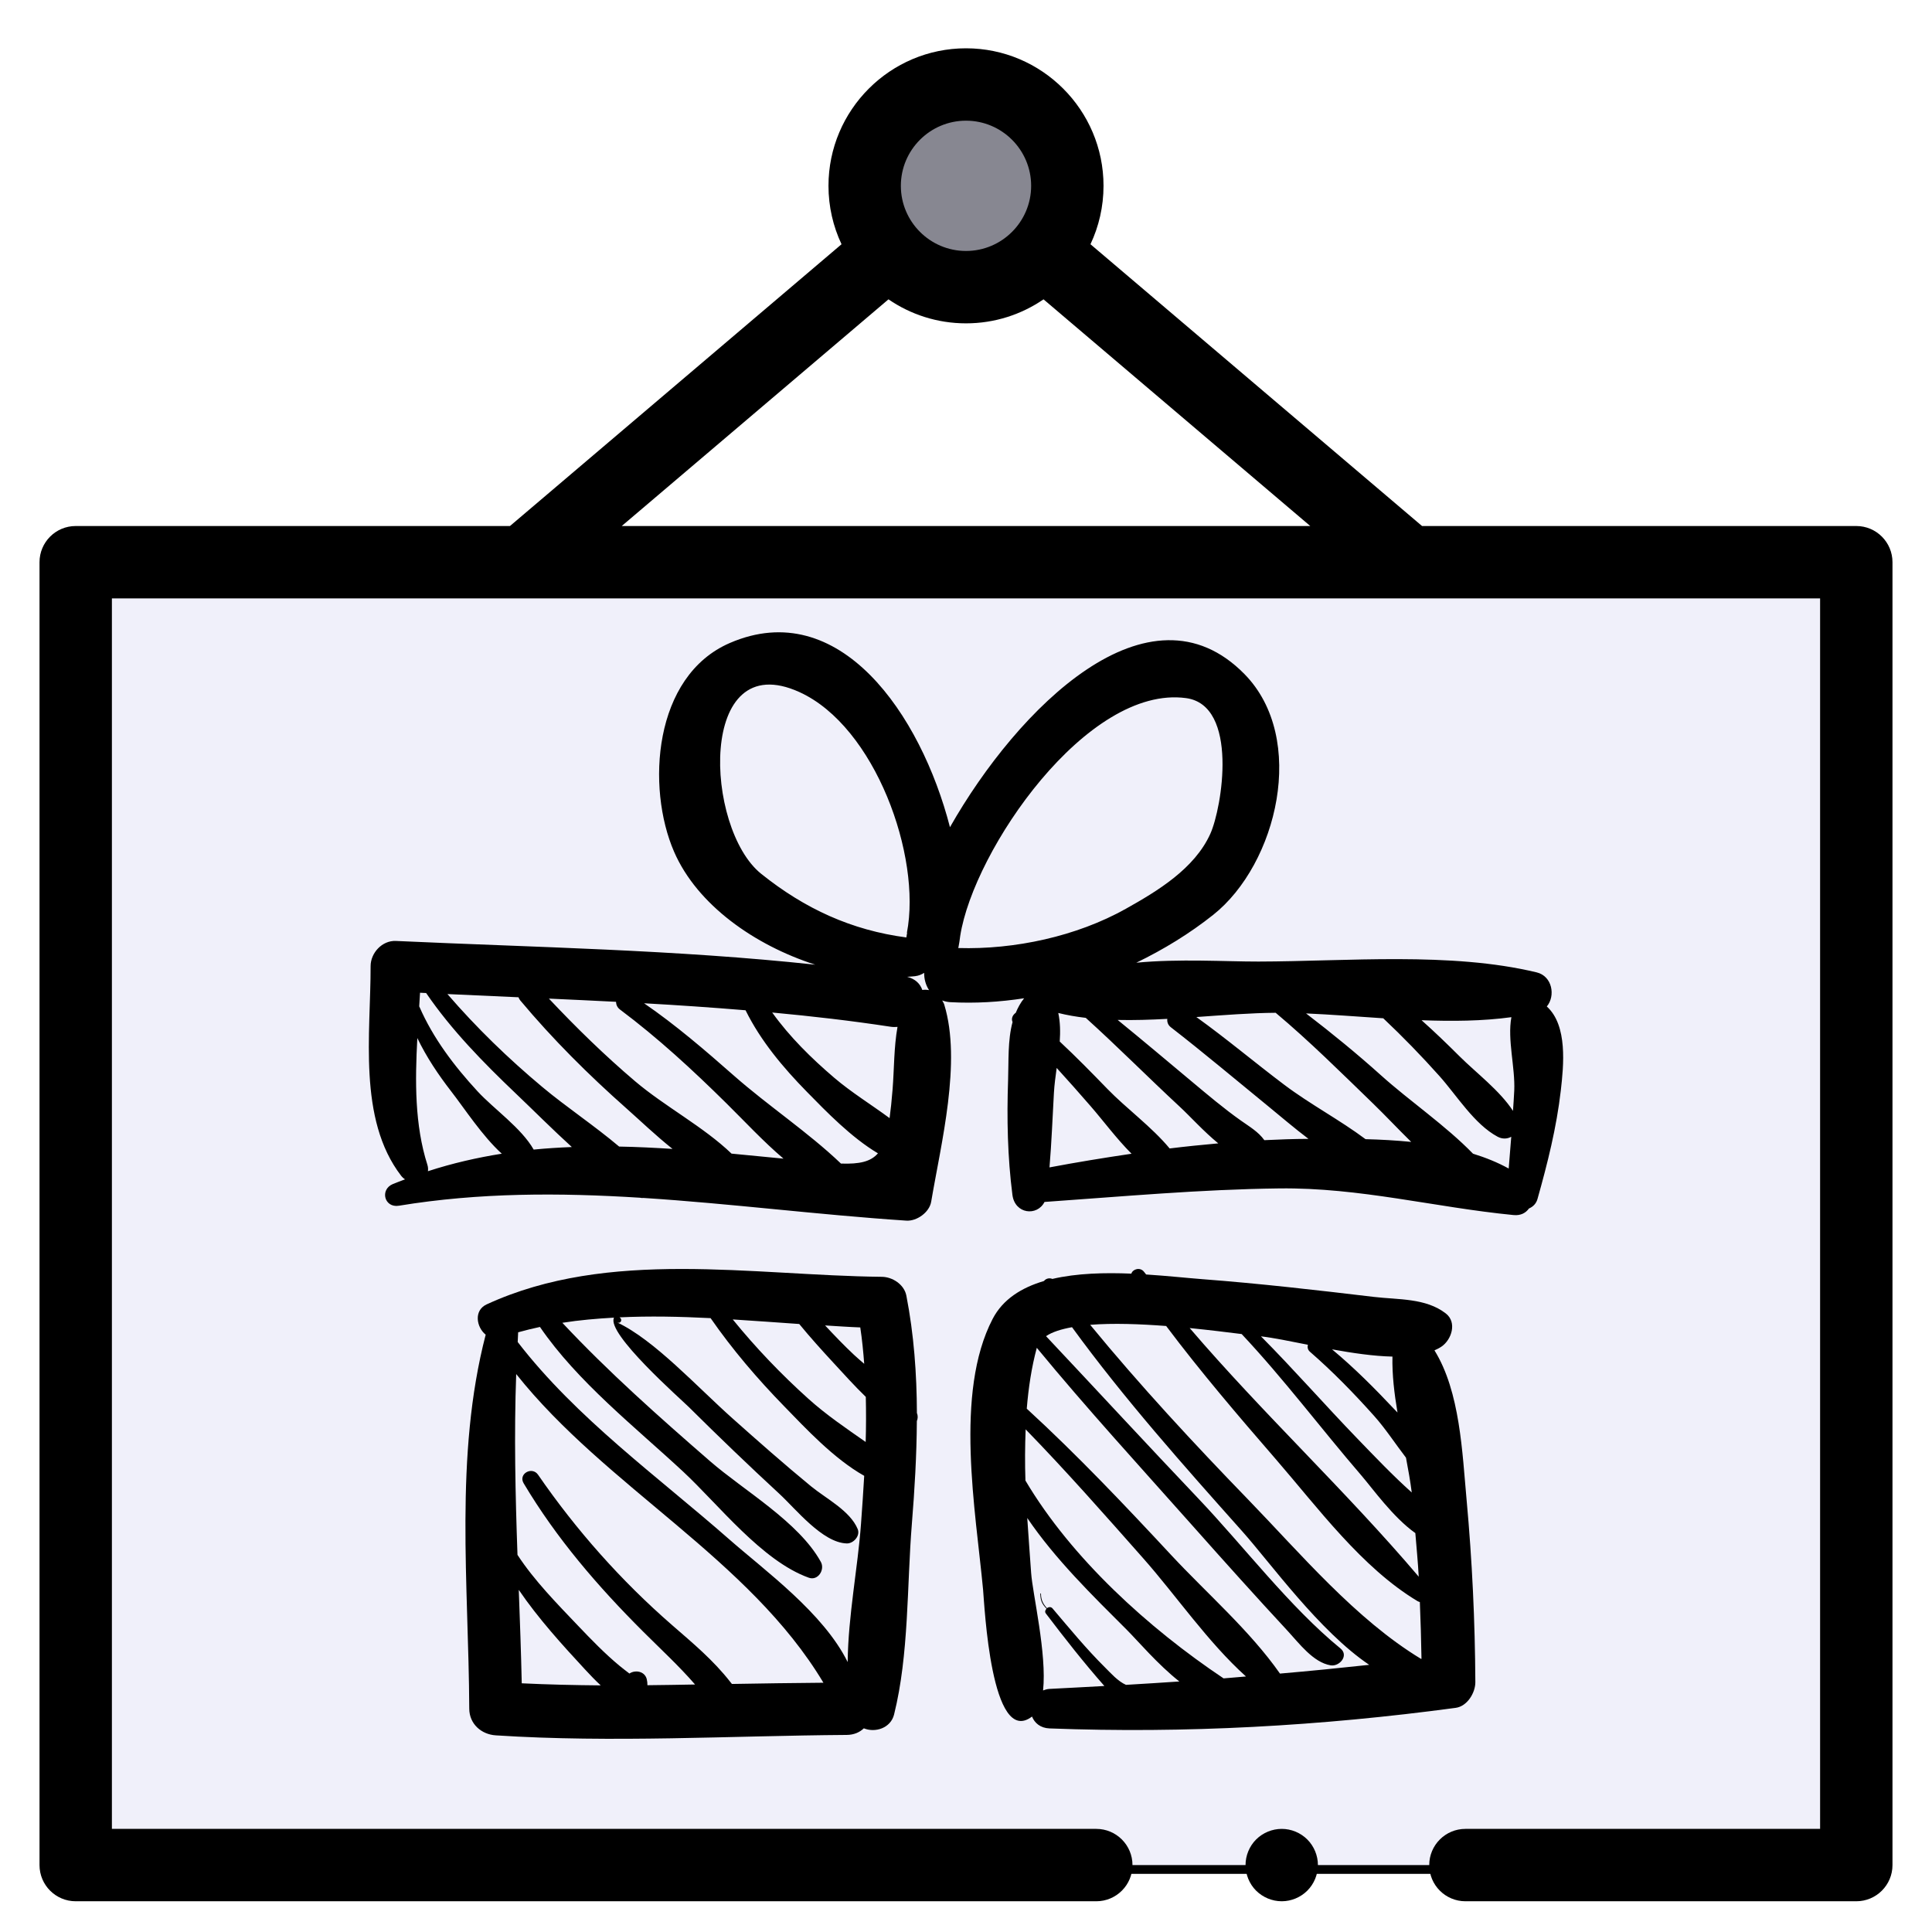 <?xml version="1.0" encoding="UTF-8"?>
<svg width="440px" height="440px" viewBox="0 0 440 440" version="1.1" xmlns="http://www.w3.org/2000/svg" xmlns:xlink="http://www.w3.org/1999/xlink">
    <title>icon_templ copy</title>
    <defs>
        <filter x="-2.8%" y="-2.8%" width="105.7%" height="105.7%" filterUnits="objectBoundingBox" id="filter-1">
            <feOffset dx="0" dy="2" in="SourceAlpha" result="shadowOffsetOuter1"></feOffset>
            <feGaussianBlur stdDeviation="2" in="shadowOffsetOuter1" result="shadowBlurOuter1"></feGaussianBlur>
            <feColorMatrix values="0 0 0 0 0   0 0 0 0 0   0 0 0 0 0  0 0 0 0.5 0" type="matrix" in="shadowBlurOuter1" result="shadowMatrixOuter1"></feColorMatrix>
            <feMerge>
                <feMergeNode in="shadowMatrixOuter1"></feMergeNode>
                <feMergeNode in="SourceGraphic"></feMergeNode>
            </feMerge>
        </filter>
        <rect id="path-2" x="8.242" y="117.039" width="405.516" height="296.719"></rect>
        <filter x="-1.7%" y="-1.7%" width="103.5%" height="104.7%" filterUnits="objectBoundingBox" id="filter-3">
            <feOffset dx="0" dy="2" in="SourceAlpha" result="shadowOffsetOuter1"></feOffset>
            <feGaussianBlur stdDeviation="2" in="shadowOffsetOuter1" result="shadowBlurOuter1"></feGaussianBlur>
            <feColorMatrix values="0 0 0 0 0   0 0 0 0 0   0 0 0 0 0  0 0 0 0.5 0" type="matrix" in="shadowBlurOuter1"></feColorMatrix>
        </filter>
    </defs>
    <g id="Welcome" stroke="none" stroke-width="1" fill="none" fill-rule="evenodd">
        <g id="Artboard" transform="translate(-1544, 9)" fill-rule="nonzero">
            <g id="icon_templ-copy" filter="url(#filter-1)" transform="translate(1553, 0)">
                <g id="Box">
                    <circle id="Oval" fill="#878791" cx="211" cy="31.32" r="23.078"></circle>
                    <g id="Rectangle">
                        <use fill="black" fill-opacity="1" filter="url(#filter-3)" xlink:href="#path-2"></use>
                        <use fill="#F0F0FA" xlink:href="#path-2"></use>
                    </g>
                    <path d="M282.905,422 C280.736,422 278.611,421.118 277.069,419.585 C275.536,418.052 274.663,415.926 274.663,413.758 C274.663,411.59 275.536,409.464 277.069,407.931 C278.611,406.398 280.728,405.516 282.905,405.516 C285.073,405.516 287.199,406.398 288.731,407.931 C290.264,409.464 291.147,411.59 291.147,413.758 C291.147,415.926 290.265,418.052 288.731,419.585 C287.191,421.118 285.073,422 282.905,422 Z" id="Path" fill="#000000"></path>
                    <path d="M413.758,108.797 L314.859,108.797 L239.347,44.624 C241.25,40.584 242.32,36.075 242.32,31.32 C242.32,14.05 228.27,0 211,0 C193.73,0 179.68,14.05 179.68,31.32 C179.68,36.075 180.75,40.584 182.654,44.625 L107.142,108.797 L8.242,108.797 C3.691,108.797 0,112.487 0,117.039 L0,413.758 C0,418.31 3.691,422 8.242,422 L240.672,422 C245.223,422 248.914,418.31 248.914,413.758 C248.914,409.206 245.223,405.516 240.672,405.516 L16.484,405.516 L16.484,125.281 L405.516,125.281 L405.516,405.516 L324.742,405.516 C320.191,405.516 316.5,409.206 316.5,413.758 C316.5,418.31 320.191,422 324.742,422 L413.758,422 C418.309,422 422,418.31 422,413.758 L422,117.039 C422,112.488 418.31,108.797 413.758,108.797 Z M211,16.484 C219.18,16.484 225.836,23.14 225.836,31.32 C225.836,39.501 219.18,46.156 211,46.156 C202.82,46.156 196.164,39.501 196.164,31.32 C196.164,23.14 202.82,16.484 211,16.484 Z M193.344,57.173 C198.375,60.62 204.455,62.641 211,62.641 C217.545,62.641 223.625,60.62 228.656,57.173 L289.403,108.797 L132.597,108.797 L193.344,57.173 Z" id="Shape" fill="#000000"></path>
                </g>
                <g id="gift" transform="translate(75, 133)" fill="#000000">
                    <path d="M268.274,85.22 C270.301,82.797 269.527,78.312 265.976,77.455 C246.39,72.731 222.704,74.952 202.616,74.988 C195.036,75.001 184.592,74.317 174.786,75.251 C181.013,72.234 186.936,68.611 192.295,64.353 C206.88,52.765 213.806,24.175 199.423,9.52 C177.691,-12.619 147.809,17.18 132.348,44.389 C125.727,18.684 107.176,-8.348 82.222,2.434 C64.764,9.974 63.156,35.361 69.527,50 C74.784,62.081 87.857,71.272 101.671,75.702 C69.963,72.283 38.048,71.761 6.163,70.295 C3.028,70.151 0.396,73.024 0.403,76.051 C0.437,91.29 -2.572,110.855 7.349,123.765 C7.608,124.101 7.914,124.375 8.249,124.587 C7.328,124.942 6.404,125.267 5.482,125.652 C2.448,126.922 3.535,131.14 6.847,130.595 C25.198,127.575 43.475,127.627 61.741,128.773 C62.029,128.842 62.3,128.851 62.566,128.824 C82.498,130.109 102.417,132.67 122.409,133.991 C124.799,134.15 127.663,132.103 128.071,129.683 C130.307,116.435 135.038,97.865 131.047,84.789 C130.934,84.419 130.741,84.153 130.578,83.848 C131.143,84.047 131.746,84.2 132.429,84.237 C138.046,84.545 143.678,84.207 149.237,83.348 C148.406,84.378 147.813,85.5 147.326,86.662 C146.642,87.137 146.244,87.953 146.603,88.763 C145.476,92.944 145.735,97.623 145.585,102.024 C145.283,110.749 145.459,119.464 146.571,128.122 C147.135,132.515 152.207,133.049 153.881,129.736 C171.725,128.489 189.427,126.869 207.338,126.653 C225.76,126.431 242.693,130.961 260.7,132.72 C262.361,132.881 263.495,132.223 264.208,131.229 C265.091,130.849 265.841,130.166 266.15,129.072 C268.45,120.901 270.49,112.804 271.462,104.359 C272.116,98.652 273.049,89.529 268.274,85.22 Z M13.458,122.736 C13.518,122.286 13.504,121.801 13.326,121.246 C10.441,112.206 10.516,102.233 11.044,92.407 C13.114,96.72 15.793,100.726 18.746,104.537 C21.863,108.558 25.823,114.687 30.276,118.746 C24.647,119.643 19.04,120.92 13.458,122.736 Z M37.542,117.811 C34.731,112.874 28.497,108.594 24.754,104.536 C19.459,98.795 14.648,92.471 11.517,85.278 C11.506,85.249 11.483,85.237 11.47,85.211 C11.535,84.166 11.603,83.121 11.66,82.089 C12.123,82.112 12.586,82.131 13.049,82.155 C18.83,90.613 26.084,98 33.479,105.048 C37.551,108.927 41.795,113.192 46.229,117.227 C43.33,117.348 40.43,117.521 37.542,117.811 Z M57.002,117.122 C51.367,112.355 44.971,108.122 39.53,103.573 C31.724,97.049 24.505,90.043 17.896,82.39 C23.29,82.65 28.688,82.886 34.084,83.121 C34.184,83.358 34.281,83.596 34.468,83.819 C41.88,92.675 50.014,100.771 58.658,108.424 C61.753,111.165 65.337,114.609 69.164,117.658 C65.094,117.4 61.038,117.192 57.002,117.122 Z M82.601,118.729 C76.2,112.587 67.387,107.981 60.627,102.238 C53.732,96.38 47.219,90.025 41.01,83.425 C46.106,83.65 51.201,83.898 56.295,84.155 C56.314,84.792 56.562,85.435 57.194,85.908 C65.888,92.425 73.715,99.648 81.434,107.271 C85.544,111.327 89.795,115.924 94.431,119.873 C90.476,119.481 86.525,119.091 82.601,118.729 Z M107.522,120.995 C99.998,113.816 90.992,107.88 83.146,100.973 C76.555,95.172 69.915,89.452 62.685,84.489 C70.397,84.914 78.1,85.445 85.795,86.081 C89.239,93.057 94.353,99.138 99.777,104.67 C104.188,109.172 109.882,115.059 115.946,118.665 C114.295,120.565 111.772,121.141 107.522,120.995 Z M119.281,104.089 C119.077,106.667 118.852,108.76 118.598,110.645 C114.406,107.556 109.86,104.759 105.996,101.458 C100.772,96.996 95.849,92.154 91.863,86.594 C100.868,87.428 109.853,88.463 118.81,89.83 C119.368,89.915 119.893,89.912 120.401,89.867 C119.566,94.531 119.651,99.456 119.281,104.089 Z M89.355,55.005 C76.44,44.655 74.764,3.029 98.063,13.617 C115.315,21.456 125.913,51.018 122.542,68.424 C122.559,68.425 122.576,68.428 122.594,68.431 C122.529,68.791 122.465,69.152 122.416,69.499 C109.932,67.847 99.304,62.981 89.355,55.005 Z M126.044,81.451 C125.572,80.051 124.444,78.929 122.592,78.461 C123.198,78.413 123.818,78.393 124.411,78.318 C125.236,78.214 125.897,77.925 126.475,77.564 C126.447,78.935 126.823,80.325 127.579,81.49 C127.077,81.396 126.559,81.384 126.044,81.451 Z M260.208,87.655 C259.263,92.784 261.091,99.079 260.861,104.357 C260.795,105.903 260.672,107.449 260.573,108.996 C257.536,104.339 252.182,100.334 248.363,96.529 C245.56,93.735 242.706,90.983 239.751,88.348 C246.717,88.606 253.633,88.556 260.208,87.655 Z M134.22,71.907 C134.241,71.821 134.278,71.751 134.295,71.661 C134.451,70.851 134.581,70.008 134.685,69.135 C137.74,49.612 163.574,11.933 186.117,14.989 C198.168,16.621 194.325,39.979 191.631,45.918 C188.035,53.853 179.611,58.932 172.404,62.968 C161.206,69.243 147.089,72.297 134.22,71.907 Z M155.014,121.867 C155.489,116.222 155.701,110.564 156.023,104.894 C156.129,103.028 156.388,101.128 156.652,99.22 C159.257,102.071 161.813,104.968 164.349,107.885 C167.237,111.206 170.269,115.313 173.702,118.755 C167.427,119.683 161.18,120.701 155.014,121.867 Z M182.378,117.553 C178.327,112.66 172.476,108.401 168.222,104.013 C164.653,100.331 161.08,96.683 157.348,93.202 C157.498,90.992 157.467,88.809 157.017,86.698 C159.014,87.201 161.113,87.555 163.277,87.812 C170.581,94.411 177.512,101.405 184.73,108.095 C187.033,110.227 190.111,113.659 193.453,116.395 C189.759,116.725 186.065,117.1 182.378,117.553 Z M213.916,115.37 C210.602,115.383 207.274,115.501 203.945,115.666 C202.599,113.763 200.543,112.574 198.586,111.188 C194.669,108.417 190.992,105.296 187.314,102.224 C181.736,97.564 176.181,92.872 170.542,88.285 C174.229,88.371 178.03,88.246 181.842,88.041 C181.776,88.732 181.978,89.428 182.653,89.951 C190.169,95.78 197.435,101.911 204.803,107.922 C207.694,110.28 210.767,112.931 213.999,115.37 C213.973,115.37 213.944,115.37 213.916,115.37 Z M226.991,115.437 C221.12,111.049 214.379,107.49 208.535,103.09 C201.781,98.005 195.33,92.55 188.462,87.624 C194.788,87.175 200.944,86.693 206.523,86.654 C214.275,93.161 221.425,100.279 228.696,107.317 C231.497,110.028 234.375,113.106 237.391,116.061 C233.923,115.718 230.425,115.52 226.991,115.437 Z M251.466,118.745 C245.206,112.3 237.081,106.795 230.523,100.903 C225.029,95.966 219.308,91.292 213.445,86.8 C219.138,87.048 225.059,87.521 231.027,87.907 C235.484,92.11 239.734,96.484 243.824,101.065 C247.786,105.503 251.763,112.042 257.07,114.879 C258.178,115.471 259.298,115.382 260.177,114.89 C259.986,117.303 259.787,119.715 259.596,122.128 C257.059,120.722 254.324,119.63 251.466,118.745 Z" id="Shape"></path>
                    <path d="M124.819,177.82 C124.784,168.858 124.143,159.917 122.416,151.065 C121.921,148.528 119.263,146.811 116.831,146.785 C87.251,146.478 54.703,140.24 26.834,153.063 C23.858,154.431 24.487,158.262 26.612,159.963 C19.441,187.572 22.738,216.903 22.87,245.138 C22.886,248.612 25.613,251.002 28.908,251.215 C55.548,252.942 82.178,251.309 108.837,251.118 C110.506,251.106 111.792,250.51 112.734,249.615 C115.312,250.671 118.839,249.592 119.62,246.465 C123.033,232.789 122.528,217.138 123.668,203.078 C124.301,195.279 124.763,187.454 124.805,179.641 C125.043,179.081 125.081,178.438 124.819,177.82 Z M112.818,166.601 C112.029,165.919 111.231,165.243 110.478,164.539 C108.192,162.398 106.041,160.137 103.907,157.859 C106.582,158.019 109.282,158.214 111.921,158.311 C112.338,161.065 112.608,163.831 112.818,166.601 Z M34.825,239.361 C34.669,232.25 34.409,225.159 34.147,218.079 C38.579,224.598 44.104,230.664 49.216,236.185 C50.384,237.446 51.564,238.688 52.81,239.836 C46.814,239.785 40.821,239.652 34.825,239.361 Z M82.69,239.51 C82.555,239.344 82.429,239.188 82.363,239.104 C78.426,234.06 73.825,230.252 69.023,226.071 C57.48,216.023 47.237,204.491 38.548,191.873 C37.169,189.868 33.978,191.66 35.258,193.808 C42.744,206.38 52.174,217.316 62.495,227.61 C66.565,231.67 70.628,235.409 74.297,239.635 C70.68,239.691 67.063,239.77 63.447,239.796 C63.447,239.342 63.41,238.886 63.299,238.433 C62.837,236.572 60.647,236.257 59.348,237.138 C58.579,236.55 57.808,235.966 57.063,235.35 C53.697,232.557 50.634,229.379 47.618,226.216 C42.877,221.242 37.683,215.968 33.855,210.112 C33.369,196.395 33.059,182.694 33.561,168.93 C54.058,194.712 86.625,210.971 103.529,239.231 C96.582,239.293 89.636,239.384 82.69,239.51 Z M112.086,203.078 C111.359,213.05 109.155,224.035 109.053,234.525 C103.503,223.314 90.217,213.721 82.092,206.584 C65.832,192.303 47.263,178.974 33.903,161.635 C33.947,160.897 33.956,160.16 34.005,159.421 C35.649,158.964 37.306,158.562 38.971,158.203 C47.494,170.671 60.743,181.077 71.566,191.139 C79.621,198.628 89.534,211.499 100.199,215.315 C102.306,216.068 103.914,213.477 102.945,211.719 C97.927,202.603 85.384,195.444 77.727,188.792 C66.136,178.723 54.579,168.485 44.071,157.256 C47.947,156.638 51.884,156.308 55.839,156.082 C53.981,159.64 71.129,174.711 72.863,176.432 C79.62,183.14 86.487,189.74 93.484,196.196 C97.245,199.664 103.302,207.341 108.839,207.508 C110.362,207.554 111.981,205.779 111.328,204.219 C109.575,200.032 104.093,197.277 100.701,194.49 C94.609,189.483 88.691,184.257 82.801,179.01 C74.73,171.821 64.979,161.128 56.566,157.182 C57.313,157.532 57.832,156.584 57.199,156.093 C57.166,156.061 57.123,156.047 57.087,156.018 C63.942,155.689 70.885,155.844 77.834,156.197 C82.811,163.366 88.486,170.003 94.585,176.262 C99.391,181.198 105.86,188.193 112.817,192.11 C112.611,195.774 112.351,199.434 112.086,203.078 Z M113.151,184.397 C108.705,181.29 104.199,178.244 100.113,174.572 C93.968,169.052 88.14,162.971 82.88,156.493 C87.947,156.808 93.003,157.186 98.022,157.531 C100.491,160.545 103.109,163.446 105.741,166.294 C108.094,168.839 110.552,171.589 113.181,174.13 C113.259,177.548 113.257,180.972 113.151,184.397 Z" id="Shape"></path>
                    <path d="M250.01,197.609 C249.023,186.876 248.539,172.951 242.689,163.534 C243.263,163.282 243.81,163.006 244.298,162.673 C246.584,161.114 247.89,157.165 245.272,155.131 C240.703,151.582 234.419,152.02 228.874,151.359 C215.878,149.811 202.886,148.315 189.836,147.323 C186.406,147.061 181.897,146.569 177.024,146.255 C176.872,146.053 176.708,145.865 176.555,145.663 C175.677,144.498 173.964,145.02 173.658,146.063 C167.613,145.81 161.225,145.96 155.663,147.267 C154.972,146.958 154.158,147.203 153.763,147.738 C148.642,149.251 144.401,151.898 142.081,156.348 C133.295,173.2 138.215,200.138 139.889,218.037 C140.21,221.477 141.7,254.042 151.034,246.934 C151.617,248.39 152.929,249.555 155.026,249.635 C185.97,250.819 216.853,249.087 247.53,244.949 C250.157,244.596 252.013,241.517 252,239.094 C251.927,225.231 251.277,211.419 250.01,197.609 Z M233.12,164.955 C233.03,169.137 233.549,173.405 234.271,177.689 C234.022,177.431 233.765,177.173 233.525,176.919 C229.003,172.118 224.411,167.506 219.365,163.305 C224.002,164.144 228.801,164.857 233.12,164.955 Z M213.859,162.257 C213.726,162.81 213.814,163.402 214.321,163.843 C219.537,168.376 224.345,173.315 228.945,178.463 C231.511,181.333 233.754,184.782 236.203,187.976 C236.71,190.639 237.183,193.286 237.518,195.906 C233.197,192.041 229.18,187.819 225.158,183.654 C217.741,175.98 210.697,167.919 203.174,160.344 C205.978,160.668 209.733,161.438 213.859,162.257 Z M198.78,159.821 C208.41,170.066 216.858,181.364 226.027,192.009 C228.586,194.978 233.267,201.568 238.333,205.151 C238.601,208.459 238.929,211.764 239.106,215.078 C222.55,195.569 203.661,177.993 186.944,158.456 C191.583,158.918 195.753,159.446 198.78,159.821 Z M172.435,239.713 C170.599,238.909 168.987,237.06 167.65,235.735 C163.402,231.527 159.567,226.856 155.701,222.301 C155.349,221.887 154.808,221.963 154.435,222.246 C153.589,221.306 153.081,220.425 153.075,218.952 C153.075,218.855 152.923,218.855 152.924,218.952 C152.931,220.602 153.389,221.367 154.34,222.377 C154.054,222.67 153.897,223.081 154.189,223.463 C158.468,229.094 162.837,234.664 167.515,239.973 C163.35,240.196 159.185,240.436 155.022,240.637 C154.461,240.664 154.004,240.824 153.552,240.987 C154.449,232.669 151.162,218.958 150.835,214.229 C150.553,210.161 150.222,205.965 149.951,201.709 C156.313,211.092 164.793,219.358 172.634,227.193 C175.069,229.625 179.67,235.062 184.588,238.946 C180.536,239.214 176.488,239.483 172.435,239.713 Z M194.662,238.239 C177.568,226.808 160.037,210.907 149.536,193.186 C149.402,189.289 149.431,185.393 149.582,181.522 C158.843,191.035 167.632,201.028 176.417,210.958 C183.817,219.324 191.074,229.99 199.764,237.807 C198.063,237.939 196.365,238.113 194.662,238.239 Z M207.505,237.147 C200.622,227.315 190.764,218.798 182.695,210.116 C172.075,198.697 161.335,187.364 149.837,176.816 C150.228,172.078 150.92,167.422 152.123,162.955 C163.513,176.786 175.697,190.082 187.569,203.443 C194.758,211.534 201.982,219.593 209.344,227.528 C211.825,230.203 215.077,234.613 219.04,235.268 C221.051,235.6 223.265,233.047 221.284,231.425 C209.672,221.921 199.293,208.202 188.894,197.261 C177.257,185.017 165.799,172.603 154.227,160.302 C155.631,159.346 157.705,158.702 160.145,158.261 C171.996,174.537 185.566,189.776 198.895,204.726 C205.409,212.032 216.433,227.46 227.827,235.157 C221.06,235.89 214.286,236.563 207.505,237.147 Z M239.625,233.797 C224.709,224.762 212.165,209.797 200.255,197.511 C187.854,184.717 175.625,171.532 164.282,157.718 C169.458,157.304 175.652,157.532 181.586,157.987 C189.436,168.434 197.948,178.39 206.503,188.26 C216.112,199.349 226.178,213.078 238.852,220.658 C239.026,220.763 239.193,220.803 239.362,220.854 C239.535,225.164 239.668,229.475 239.735,233.788 C239.699,233.788 239.663,233.791 239.625,233.797 Z" id="Shape"></path>
                </g>
            </g>
        </g>
    </g>
</svg>
